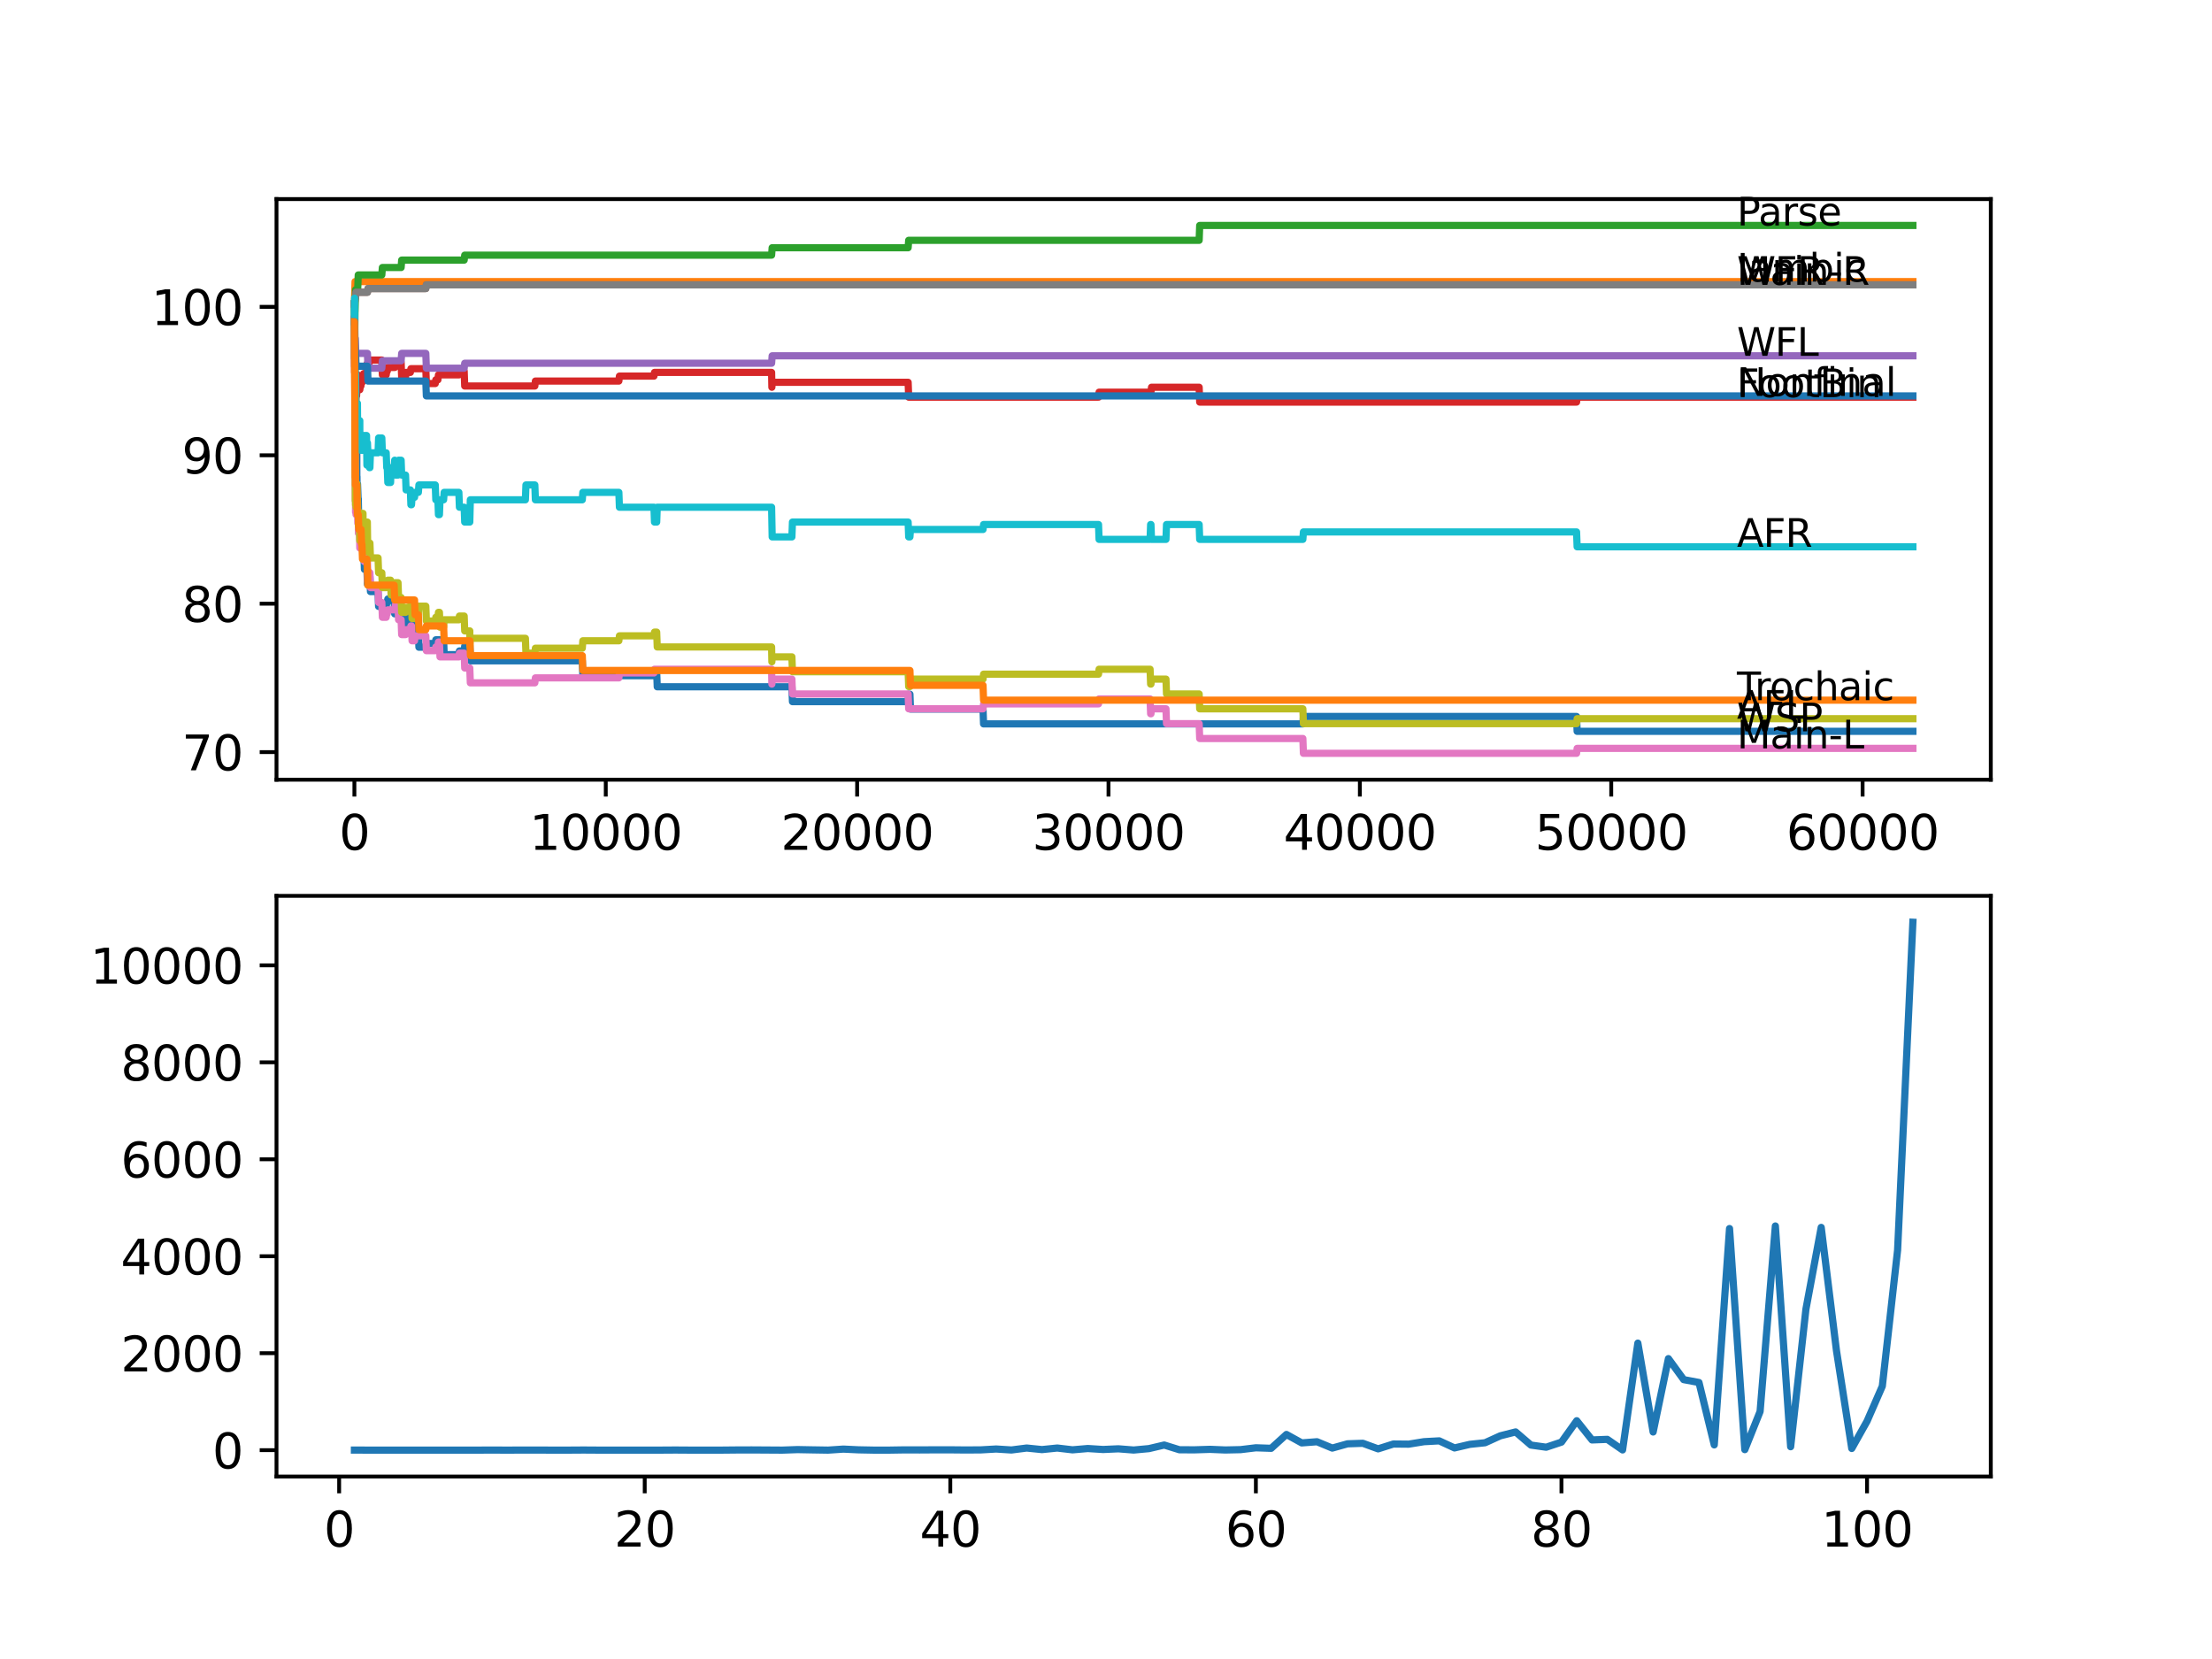 <?xml version="1.0" encoding="utf-8" standalone="no"?>
<!DOCTYPE svg PUBLIC "-//W3C//DTD SVG 1.1//EN"
  "http://www.w3.org/Graphics/SVG/1.1/DTD/svg11.dtd">
<svg xmlns:xlink="http://www.w3.org/1999/xlink" width="460.8pt" height="345.6pt" viewBox="0 0 460.8 345.6" xmlns="http://www.w3.org/2000/svg" version="1.1">
 <defs>
  <style type="text/css">*{stroke-linejoin: round; stroke-linecap: butt}</style>
 </defs>
 <g id="figure_1">
  <g id="patch_1">
   <path d="M 0 345.6 
L 460.8 345.6 
L 460.8 0 
L 0 0 
z
" style="fill: #ffffff"/>
  </g>
  <g id="axes_1">
   <g id="patch_2">
    <path d="M 57.6 162.432 
L 414.72 162.432 
L 414.72 41.472 
L 57.6 41.472 
z
" style="fill: #ffffff"/>
   </g>
   <g id="matplotlib.axis_1">
    <g id="xtick_1">
     <g id="line2d_1">
      <defs>
       <path id="md489f6631b" d="M 0 0 
L 0 3.5 
" style="stroke: #000000; stroke-width: 0.8"/>
      </defs>
      <g>
       <use xlink:href="#md489f6631b" x="73.827" y="162.432" style="stroke: #000000; stroke-width: 0.8"/>
      </g>
     </g>
     <g id="text_1">
      <!-- 0 -->
      <g transform="translate(70.646 177.03)scale(0.1 -0.1)">
       <defs>
        <path id="DejaVuSans-30" d="M 2034 4250 
Q 1547 4250 1301 3770 
Q 1056 3291 1056 2328 
Q 1056 1369 1301 889 
Q 1547 409 2034 409 
Q 2525 409 2770 889 
Q 3016 1369 3016 2328 
Q 3016 3291 2770 3770 
Q 2525 4250 2034 4250 
z
M 2034 4750 
Q 2819 4750 3233 4129 
Q 3647 3509 3647 2328 
Q 3647 1150 3233 529 
Q 2819 -91 2034 -91 
Q 1250 -91 836 529 
Q 422 1150 422 2328 
Q 422 3509 836 4129 
Q 1250 4750 2034 4750 
z
" transform="scale(0.016)"/>
       </defs>
       <use xlink:href="#DejaVuSans-30"/>
      </g>
     </g>
    </g>
    <g id="xtick_2">
     <g id="line2d_2">
      <g>
       <use xlink:href="#md489f6631b" x="126.192" y="162.432" style="stroke: #000000; stroke-width: 0.8"/>
      </g>
     </g>
     <g id="text_2">
      <!-- 10000 -->
      <g transform="translate(110.286 177.03)scale(0.1 -0.1)">
       <defs>
        <path id="DejaVuSans-31" d="M 794 531 
L 1825 531 
L 1825 4091 
L 703 3866 
L 703 4441 
L 1819 4666 
L 2450 4666 
L 2450 531 
L 3481 531 
L 3481 0 
L 794 0 
L 794 531 
z
" transform="scale(0.016)"/>
       </defs>
       <use xlink:href="#DejaVuSans-31"/>
       <use xlink:href="#DejaVuSans-30" x="63.623"/>
       <use xlink:href="#DejaVuSans-30" x="127.246"/>
       <use xlink:href="#DejaVuSans-30" x="190.869"/>
       <use xlink:href="#DejaVuSans-30" x="254.492"/>
      </g>
     </g>
    </g>
    <g id="xtick_3">
     <g id="line2d_3">
      <g>
       <use xlink:href="#md489f6631b" x="178.556" y="162.432" style="stroke: #000000; stroke-width: 0.8"/>
      </g>
     </g>
     <g id="text_3">
      <!-- 20000 -->
      <g transform="translate(162.65 177.03)scale(0.1 -0.1)">
       <defs>
        <path id="DejaVuSans-32" d="M 1228 531 
L 3431 531 
L 3431 0 
L 469 0 
L 469 531 
Q 828 903 1448 1529 
Q 2069 2156 2228 2338 
Q 2531 2678 2651 2914 
Q 2772 3150 2772 3378 
Q 2772 3750 2511 3984 
Q 2250 4219 1831 4219 
Q 1534 4219 1204 4116 
Q 875 4013 500 3803 
L 500 4441 
Q 881 4594 1212 4672 
Q 1544 4750 1819 4750 
Q 2544 4750 2975 4387 
Q 3406 4025 3406 3419 
Q 3406 3131 3298 2873 
Q 3191 2616 2906 2266 
Q 2828 2175 2409 1742 
Q 1991 1309 1228 531 
z
" transform="scale(0.016)"/>
       </defs>
       <use xlink:href="#DejaVuSans-32"/>
       <use xlink:href="#DejaVuSans-30" x="63.623"/>
       <use xlink:href="#DejaVuSans-30" x="127.246"/>
       <use xlink:href="#DejaVuSans-30" x="190.869"/>
       <use xlink:href="#DejaVuSans-30" x="254.492"/>
      </g>
     </g>
    </g>
    <g id="xtick_4">
     <g id="line2d_4">
      <g>
       <use xlink:href="#md489f6631b" x="230.921" y="162.432" style="stroke: #000000; stroke-width: 0.8"/>
      </g>
     </g>
     <g id="text_4">
      <!-- 30000 -->
      <g transform="translate(215.015 177.03)scale(0.1 -0.1)">
       <defs>
        <path id="DejaVuSans-33" d="M 2597 2516 
Q 3050 2419 3304 2112 
Q 3559 1806 3559 1356 
Q 3559 666 3084 287 
Q 2609 -91 1734 -91 
Q 1441 -91 1130 -33 
Q 819 25 488 141 
L 488 750 
Q 750 597 1062 519 
Q 1375 441 1716 441 
Q 2309 441 2620 675 
Q 2931 909 2931 1356 
Q 2931 1769 2642 2001 
Q 2353 2234 1838 2234 
L 1294 2234 
L 1294 2753 
L 1863 2753 
Q 2328 2753 2575 2939 
Q 2822 3125 2822 3475 
Q 2822 3834 2567 4026 
Q 2313 4219 1838 4219 
Q 1578 4219 1281 4162 
Q 984 4106 628 3988 
L 628 4550 
Q 988 4650 1302 4700 
Q 1616 4750 1894 4750 
Q 2613 4750 3031 4423 
Q 3450 4097 3450 3541 
Q 3450 3153 3228 2886 
Q 3006 2619 2597 2516 
z
" transform="scale(0.016)"/>
       </defs>
       <use xlink:href="#DejaVuSans-33"/>
       <use xlink:href="#DejaVuSans-30" x="63.623"/>
       <use xlink:href="#DejaVuSans-30" x="127.246"/>
       <use xlink:href="#DejaVuSans-30" x="190.869"/>
       <use xlink:href="#DejaVuSans-30" x="254.492"/>
      </g>
     </g>
    </g>
    <g id="xtick_5">
     <g id="line2d_5">
      <g>
       <use xlink:href="#md489f6631b" x="283.285" y="162.432" style="stroke: #000000; stroke-width: 0.8"/>
      </g>
     </g>
     <g id="text_5">
      <!-- 40000 -->
      <g transform="translate(267.379 177.03)scale(0.1 -0.1)">
       <defs>
        <path id="DejaVuSans-34" d="M 2419 4116 
L 825 1625 
L 2419 1625 
L 2419 4116 
z
M 2253 4666 
L 3047 4666 
L 3047 1625 
L 3713 1625 
L 3713 1100 
L 3047 1100 
L 3047 0 
L 2419 0 
L 2419 1100 
L 313 1100 
L 313 1709 
L 2253 4666 
z
" transform="scale(0.016)"/>
       </defs>
       <use xlink:href="#DejaVuSans-34"/>
       <use xlink:href="#DejaVuSans-30" x="63.623"/>
       <use xlink:href="#DejaVuSans-30" x="127.246"/>
       <use xlink:href="#DejaVuSans-30" x="190.869"/>
       <use xlink:href="#DejaVuSans-30" x="254.492"/>
      </g>
     </g>
    </g>
    <g id="xtick_6">
     <g id="line2d_6">
      <g>
       <use xlink:href="#md489f6631b" x="335.65" y="162.432" style="stroke: #000000; stroke-width: 0.8"/>
      </g>
     </g>
     <g id="text_6">
      <!-- 50000 -->
      <g transform="translate(319.744 177.03)scale(0.1 -0.1)">
       <defs>
        <path id="DejaVuSans-35" d="M 691 4666 
L 3169 4666 
L 3169 4134 
L 1269 4134 
L 1269 2991 
Q 1406 3038 1543 3061 
Q 1681 3084 1819 3084 
Q 2600 3084 3056 2656 
Q 3513 2228 3513 1497 
Q 3513 744 3044 326 
Q 2575 -91 1722 -91 
Q 1428 -91 1123 -41 
Q 819 9 494 109 
L 494 744 
Q 775 591 1075 516 
Q 1375 441 1709 441 
Q 2250 441 2565 725 
Q 2881 1009 2881 1497 
Q 2881 1984 2565 2268 
Q 2250 2553 1709 2553 
Q 1456 2553 1204 2497 
Q 953 2441 691 2322 
L 691 4666 
z
" transform="scale(0.016)"/>
       </defs>
       <use xlink:href="#DejaVuSans-35"/>
       <use xlink:href="#DejaVuSans-30" x="63.623"/>
       <use xlink:href="#DejaVuSans-30" x="127.246"/>
       <use xlink:href="#DejaVuSans-30" x="190.869"/>
       <use xlink:href="#DejaVuSans-30" x="254.492"/>
      </g>
     </g>
    </g>
    <g id="xtick_7">
     <g id="line2d_7">
      <g>
       <use xlink:href="#md489f6631b" x="388.014" y="162.432" style="stroke: #000000; stroke-width: 0.8"/>
      </g>
     </g>
     <g id="text_7">
      <!-- 60000 -->
      <g transform="translate(372.108 177.03)scale(0.1 -0.1)">
       <defs>
        <path id="DejaVuSans-36" d="M 2113 2584 
Q 1688 2584 1439 2293 
Q 1191 2003 1191 1497 
Q 1191 994 1439 701 
Q 1688 409 2113 409 
Q 2538 409 2786 701 
Q 3034 994 3034 1497 
Q 3034 2003 2786 2293 
Q 2538 2584 2113 2584 
z
M 3366 4563 
L 3366 3988 
Q 3128 4100 2886 4159 
Q 2644 4219 2406 4219 
Q 1781 4219 1451 3797 
Q 1122 3375 1075 2522 
Q 1259 2794 1537 2939 
Q 1816 3084 2150 3084 
Q 2853 3084 3261 2657 
Q 3669 2231 3669 1497 
Q 3669 778 3244 343 
Q 2819 -91 2113 -91 
Q 1303 -91 875 529 
Q 447 1150 447 2328 
Q 447 3434 972 4092 
Q 1497 4750 2381 4750 
Q 2619 4750 2861 4703 
Q 3103 4656 3366 4563 
z
" transform="scale(0.016)"/>
       </defs>
       <use xlink:href="#DejaVuSans-36"/>
       <use xlink:href="#DejaVuSans-30" x="63.623"/>
       <use xlink:href="#DejaVuSans-30" x="127.246"/>
       <use xlink:href="#DejaVuSans-30" x="190.869"/>
       <use xlink:href="#DejaVuSans-30" x="254.492"/>
      </g>
     </g>
    </g>
   </g>
   <g id="matplotlib.axis_2">
    <g id="ytick_1">
     <g id="line2d_8">
      <defs>
       <path id="mbfef77be1e" d="M 0 0 
L -3.5 0 
" style="stroke: #000000; stroke-width: 0.8"/>
      </defs>
      <g>
       <use xlink:href="#mbfef77be1e" x="57.6" y="156.676" style="stroke: #000000; stroke-width: 0.8"/>
      </g>
     </g>
     <g id="text_8">
      <!-- 70 -->
      <g transform="translate(37.875 160.475)scale(0.1 -0.1)">
       <defs>
        <path id="DejaVuSans-37" d="M 525 4666 
L 3525 4666 
L 3525 4397 
L 1831 0 
L 1172 0 
L 2766 4134 
L 525 4134 
L 525 4666 
z
" transform="scale(0.016)"/>
       </defs>
       <use xlink:href="#DejaVuSans-37"/>
       <use xlink:href="#DejaVuSans-30" x="63.623"/>
      </g>
     </g>
    </g>
    <g id="ytick_2">
     <g id="line2d_9">
      <g>
       <use xlink:href="#mbfef77be1e" x="57.6" y="125.759" style="stroke: #000000; stroke-width: 0.8"/>
      </g>
     </g>
     <g id="text_9">
      <!-- 80 -->
      <g transform="translate(37.875 129.558)scale(0.1 -0.1)">
       <defs>
        <path id="DejaVuSans-38" d="M 2034 2216 
Q 1584 2216 1326 1975 
Q 1069 1734 1069 1313 
Q 1069 891 1326 650 
Q 1584 409 2034 409 
Q 2484 409 2743 651 
Q 3003 894 3003 1313 
Q 3003 1734 2745 1975 
Q 2488 2216 2034 2216 
z
M 1403 2484 
Q 997 2584 770 2862 
Q 544 3141 544 3541 
Q 544 4100 942 4425 
Q 1341 4750 2034 4750 
Q 2731 4750 3128 4425 
Q 3525 4100 3525 3541 
Q 3525 3141 3298 2862 
Q 3072 2584 2669 2484 
Q 3125 2378 3379 2068 
Q 3634 1759 3634 1313 
Q 3634 634 3220 271 
Q 2806 -91 2034 -91 
Q 1263 -91 848 271 
Q 434 634 434 1313 
Q 434 1759 690 2068 
Q 947 2378 1403 2484 
z
M 1172 3481 
Q 1172 3119 1398 2916 
Q 1625 2713 2034 2713 
Q 2441 2713 2670 2916 
Q 2900 3119 2900 3481 
Q 2900 3844 2670 4047 
Q 2441 4250 2034 4250 
Q 1625 4250 1398 4047 
Q 1172 3844 1172 3481 
z
" transform="scale(0.016)"/>
       </defs>
       <use xlink:href="#DejaVuSans-38"/>
       <use xlink:href="#DejaVuSans-30" x="63.623"/>
      </g>
     </g>
    </g>
    <g id="ytick_3">
     <g id="line2d_10">
      <g>
       <use xlink:href="#mbfef77be1e" x="57.6" y="94.841" style="stroke: #000000; stroke-width: 0.8"/>
      </g>
     </g>
     <g id="text_10">
      <!-- 90 -->
      <g transform="translate(37.875 98.64)scale(0.1 -0.1)">
       <defs>
        <path id="DejaVuSans-39" d="M 703 97 
L 703 672 
Q 941 559 1184 500 
Q 1428 441 1663 441 
Q 2288 441 2617 861 
Q 2947 1281 2994 2138 
Q 2813 1869 2534 1725 
Q 2256 1581 1919 1581 
Q 1219 1581 811 2004 
Q 403 2428 403 3163 
Q 403 3881 828 4315 
Q 1253 4750 1959 4750 
Q 2769 4750 3195 4129 
Q 3622 3509 3622 2328 
Q 3622 1225 3098 567 
Q 2575 -91 1691 -91 
Q 1453 -91 1209 -44 
Q 966 3 703 97 
z
M 1959 2075 
Q 2384 2075 2632 2365 
Q 2881 2656 2881 3163 
Q 2881 3666 2632 3958 
Q 2384 4250 1959 4250 
Q 1534 4250 1286 3958 
Q 1038 3666 1038 3163 
Q 1038 2656 1286 2365 
Q 1534 2075 1959 2075 
z
" transform="scale(0.016)"/>
       </defs>
       <use xlink:href="#DejaVuSans-39"/>
       <use xlink:href="#DejaVuSans-30" x="63.623"/>
      </g>
     </g>
    </g>
    <g id="ytick_4">
     <g id="line2d_11">
      <g>
       <use xlink:href="#mbfef77be1e" x="57.6" y="63.923" style="stroke: #000000; stroke-width: 0.8"/>
      </g>
     </g>
     <g id="text_11">
      <!-- 100 -->
      <g transform="translate(31.512 67.723)scale(0.1 -0.1)">
       <use xlink:href="#DejaVuSans-31"/>
       <use xlink:href="#DejaVuSans-30" x="63.623"/>
       <use xlink:href="#DejaVuSans-30" x="127.246"/>
      </g>
     </g>
    </g>
   </g>
   <g id="line2d_12">
    <path d="M 73.833 63.305 
L 73.838 63.305 
L 73.979 83.814 
L 73.985 83.814 
L 74.105 92.316 
L 74.131 92.316 
L 74.168 90.77 
L 74.173 93.862 
L 74.231 93.862 
L 74.283 93.862 
L 74.325 93.089 
L 74.335 99.272 
L 74.356 99.272 
L 74.362 99.272 
L 74.388 102.364 
L 74.472 100.818 
L 74.482 100.818 
L 74.597 103.91 
L 74.639 103.91 
L 74.76 110.094 
L 74.89 110.094 
L 75.006 107.775 
L 75.184 107.775 
L 75.22 107.002 
L 75.226 110.094 
L 75.278 110.094 
L 75.398 110.094 
L 75.514 113.185 
L 75.618 113.185 
L 75.634 116.277 
L 75.728 115.504 
L 75.802 115.504 
L 75.917 118.596 
L 76.435 118.596 
L 76.545 121.688 
L 76.66 120.915 
L 76.859 120.915 
L 76.975 120.142 
L 77.058 120.142 
L 77.174 123.234 
L 78.755 123.234 
L 78.87 126.325 
L 80.452 126.325 
L 80.567 125.552 
L 80.677 125.552 
L 80.792 124.78 
L 82.106 124.78 
L 82.222 127.871 
L 84.478 127.871 
L 84.594 130.963 
L 85.484 130.963 
L 85.599 130.19 
L 85.725 130.19 
L 85.84 128.644 
L 86.353 128.644 
L 86.468 131.736 
L 87.154 131.736 
L 87.269 134.828 
L 88.704 134.828 
L 88.819 134.055 
L 90.673 134.055 
L 90.788 133.282 
L 92.412 133.282 
L 92.527 136.374 
L 95.59 136.374 
L 95.705 135.601 
L 96.695 135.601 
L 96.81 134.57 
L 97.889 134.57 
L 98.004 137.662 
L 121.301 137.662 
L 121.416 140.754 
L 136.23 140.754 
L 136.345 139.981 
L 136.801 139.981 
L 136.916 143.072 
L 164.968 143.072 
L 165.083 146.164 
L 189.181 146.164 
L 189.296 144.618 
L 189.553 144.618 
L 189.668 147.71 
L 204.781 147.71 
L 204.896 150.802 
L 271.409 150.802 
L 271.524 149.256 
L 328.429 149.256 
L 328.544 152.348 
L 398.487 152.348 
L 398.487 152.348 
" clip-path="url(#pf7fe50f7b6)" style="fill: none; stroke: #1f77b4; stroke-width: 1.5; stroke-linecap: square"/>
   </g>
   <g id="line2d_13">
    <path d="M 73.833 63.305 
L 73.838 63.305 
L 73.964 58.667 
L 398.487 58.667 
L 398.487 58.667 
" clip-path="url(#pf7fe50f7b6)" style="fill: none; stroke: #ff7f0e; stroke-width: 1.5; stroke-linecap: square"/>
   </g>
   <g id="line2d_14">
    <path d="M 73.833 63.305 
L 73.838 63.305 
L 73.864 74.641 
L 73.948 65.005 
L 73.958 65.005 
L 74.074 60.368 
L 74.513 60.368 
L 74.629 57.276 
L 79.54 57.276 
L 79.656 55.73 
L 83.562 55.73 
L 83.677 54.184 
L 96.695 54.184 
L 96.81 53.154 
L 160.737 53.154 
L 160.852 51.608 
L 189.181 51.608 
L 189.296 50.062 
L 249.804 50.062 
L 249.919 46.97 
L 398.487 46.97 
L 398.487 46.97 
" clip-path="url(#pf7fe50f7b6)" style="fill: none; stroke: #2ca02c; stroke-width: 1.5; stroke-linecap: square"/>
   </g>
   <g id="line2d_15">
    <path d="M 73.833 67.015 
L 73.843 67.015 
L 73.848 65.985 
L 73.88 77.579 
L 73.901 76.806 
L 73.917 76.806 
L 74.021 85.823 
L 74.037 85.05 
L 74.068 85.05 
L 74.189 82.474 
L 74.283 82.474 
L 74.409 79.897 
L 74.461 79.897 
L 74.513 78.094 
L 74.519 81.186 
L 74.561 81.186 
L 74.953 81.186 
L 75.069 80.413 
L 75.184 80.413 
L 75.299 79.64 
L 75.472 79.64 
L 75.587 78.609 
L 75.634 78.609 
L 75.749 77.836 
L 76.357 77.836 
L 76.477 75.775 
L 76.859 75.775 
L 76.975 75.002 
L 79.54 75.002 
L 79.656 78.094 
L 80.452 78.094 
L 80.567 77.321 
L 80.677 77.321 
L 80.792 76.548 
L 82.248 76.548 
L 82.363 75.517 
L 83.562 75.517 
L 83.677 78.609 
L 84.478 78.609 
L 84.594 77.579 
L 85.484 77.579 
L 85.599 76.806 
L 88.704 76.806 
L 88.819 79.897 
L 90.673 79.897 
L 90.788 79.124 
L 91.223 79.124 
L 91.338 78.094 
L 95.59 78.094 
L 95.705 77.321 
L 96.695 77.321 
L 96.81 80.413 
L 111.415 80.413 
L 111.53 79.382 
L 128.92 79.382 
L 129.035 78.352 
L 136.23 78.352 
L 136.345 77.579 
L 160.737 77.579 
L 160.794 80.67 
L 160.847 79.64 
L 189.181 79.64 
L 189.296 82.732 
L 228.842 82.732 
L 228.957 81.701 
L 239.765 81.701 
L 239.88 80.67 
L 249.804 80.67 
L 249.919 83.762 
L 328.429 83.762 
L 328.544 82.732 
L 398.487 82.732 
L 398.487 82.732 
" clip-path="url(#pf7fe50f7b6)" style="fill: none; stroke: #d62728; stroke-width: 1.5; stroke-linecap: square"/>
   </g>
   <g id="line2d_16">
    <path d="M 73.833 67.015 
L 73.848 67.015 
L 73.864 76.29 
L 73.964 70.519 
L 74 70.519 
L 74.115 73.611 
L 76.545 73.611 
L 76.66 76.703 
L 79.54 76.703 
L 79.656 75.157 
L 83.562 75.157 
L 83.677 73.611 
L 88.704 73.611 
L 88.819 76.703 
L 96.695 76.703 
L 96.81 75.672 
L 160.737 75.672 
L 160.852 74.126 
L 398.487 74.126 
L 398.487 74.126 
" clip-path="url(#pf7fe50f7b6)" style="fill: none; stroke: #9467bd; stroke-width: 1.5; stroke-linecap: square"/>
   </g>
   <g id="line2d_17">
    <path d="M 73.833 63.305 
L 73.875 63.305 
L 73.995 61.914 
L 74.063 61.914 
L 74.178 60.883 
L 76.545 60.883 
L 76.66 60.11 
L 88.704 60.11 
L 88.819 59.337 
L 398.487 59.337 
L 398.487 59.337 
" clip-path="url(#pf7fe50f7b6)" style="fill: none; stroke: #8c564b; stroke-width: 1.5; stroke-linecap: square"/>
   </g>
   <g id="line2d_18">
    <path d="M 73.833 67.015 
L 73.848 67.015 
L 74.021 104.374 
L 74.063 103.601 
L 74.068 106.693 
L 74.121 105.662 
L 74.131 105.662 
L 74.168 104.116 
L 74.173 107.208 
L 74.231 107.208 
L 74.283 107.208 
L 74.409 104.632 
L 74.424 104.632 
L 74.54 109.012 
L 74.639 109.012 
L 74.66 107.981 
L 74.665 111.073 
L 74.739 111.073 
L 74.89 111.073 
L 74.953 114.164 
L 75 113.392 
L 75.184 113.392 
L 75.299 112.619 
L 75.472 112.619 
L 75.587 111.588 
L 75.618 111.588 
L 75.634 114.68 
L 75.728 113.907 
L 75.802 113.907 
L 75.917 116.999 
L 76.357 116.999 
L 76.477 114.937 
L 76.524 114.937 
L 76.603 121.121 
L 76.639 120.09 
L 76.859 120.09 
L 76.975 119.317 
L 77.058 119.317 
L 77.174 122.409 
L 78.755 122.409 
L 78.87 125.501 
L 79.54 125.501 
L 79.656 128.593 
L 80.452 128.593 
L 80.567 127.82 
L 80.677 127.82 
L 80.792 127.047 
L 82.248 127.047 
L 82.363 126.016 
L 82.913 126.016 
L 83.028 129.108 
L 83.562 129.108 
L 83.677 132.2 
L 84.478 132.2 
L 84.594 131.169 
L 85.484 131.169 
L 85.599 130.396 
L 85.725 130.396 
L 85.84 133.488 
L 86.353 133.488 
L 86.468 132.457 
L 88.704 132.457 
L 88.819 135.549 
L 90.673 135.549 
L 90.788 134.776 
L 91.223 134.776 
L 91.338 133.746 
L 91.542 133.746 
L 91.658 136.837 
L 95.59 136.837 
L 95.705 136.064 
L 96.695 136.064 
L 96.81 139.156 
L 97.863 139.156 
L 97.978 142.248 
L 111.415 142.248 
L 111.53 141.217 
L 128.92 141.217 
L 129.035 140.187 
L 136.23 140.187 
L 136.345 139.414 
L 160.737 139.414 
L 160.794 142.506 
L 160.847 141.475 
L 164.968 141.475 
L 165.083 144.567 
L 189.181 144.567 
L 189.296 147.659 
L 204.781 147.659 
L 204.896 146.628 
L 228.842 146.628 
L 228.957 145.597 
L 239.582 145.597 
L 239.697 148.689 
L 239.765 148.689 
L 239.88 147.659 
L 242.891 147.659 
L 243.007 150.75 
L 249.804 150.75 
L 249.919 153.842 
L 271.409 153.842 
L 271.524 156.934 
L 328.429 156.934 
L 328.544 155.903 
L 398.487 155.903 
L 398.487 155.903 
" clip-path="url(#pf7fe50f7b6)" style="fill: none; stroke: #e377c2; stroke-width: 1.5; stroke-linecap: square"/>
   </g>
   <g id="line2d_19">
    <path d="M 73.833 63.305 
L 73.875 63.305 
L 73.995 61.914 
L 74.063 61.914 
L 74.178 60.883 
L 76.545 60.883 
L 76.66 60.11 
L 88.704 60.11 
L 88.819 59.337 
L 398.487 59.337 
L 398.487 59.337 
" clip-path="url(#pf7fe50f7b6)" style="fill: none; stroke: #7f7f7f; stroke-width: 1.5; stroke-linecap: square"/>
   </g>
   <g id="line2d_20">
    <path d="M 73.833 67.015 
L 73.848 67.015 
L 74.021 104.374 
L 74.063 102.055 
L 74.068 105.147 
L 74.136 103.343 
L 74.163 103.343 
L 74.168 102.57 
L 74.173 105.662 
L 74.257 105.662 
L 74.283 105.662 
L 74.362 100.767 
L 74.409 103.086 
L 74.424 103.086 
L 74.54 107.466 
L 74.639 107.466 
L 74.66 106.435 
L 74.665 109.527 
L 74.739 109.527 
L 74.89 109.527 
L 74.953 112.619 
L 75 111.846 
L 75.184 111.846 
L 75.309 109.527 
L 75.398 109.527 
L 75.514 106.95 
L 75.618 106.95 
L 75.634 110.042 
L 75.728 109.269 
L 75.802 109.269 
L 75.917 112.361 
L 76.357 112.361 
L 76.482 108.754 
L 76.524 108.754 
L 76.603 114.937 
L 76.639 113.907 
L 76.859 113.907 
L 76.975 113.134 
L 77.058 113.134 
L 77.174 116.226 
L 78.755 116.226 
L 78.87 119.317 
L 79.54 119.317 
L 79.656 122.409 
L 80.452 122.409 
L 80.567 121.636 
L 80.677 121.636 
L 80.792 120.863 
L 81.363 120.863 
L 81.478 123.955 
L 82.106 123.955 
L 82.222 122.409 
L 82.248 122.409 
L 82.363 121.379 
L 82.913 121.379 
L 83.028 124.47 
L 83.562 124.47 
L 83.677 127.562 
L 84.478 127.562 
L 84.594 126.532 
L 85.484 126.532 
L 85.599 125.759 
L 85.725 125.759 
L 85.84 128.85 
L 86.353 128.85 
L 86.468 127.82 
L 87.154 127.82 
L 87.269 126.274 
L 88.704 126.274 
L 88.819 129.366 
L 90.673 129.366 
L 90.788 128.593 
L 91.223 128.593 
L 91.338 127.562 
L 91.542 127.562 
L 91.658 130.654 
L 92.412 130.654 
L 92.527 129.108 
L 95.59 129.108 
L 95.705 128.335 
L 96.695 128.335 
L 96.81 131.427 
L 97.863 131.427 
L 97.889 134.519 
L 97.973 132.973 
L 109.451 132.973 
L 109.566 136.064 
L 111.415 136.064 
L 111.53 135.034 
L 121.301 135.034 
L 121.416 133.488 
L 128.92 133.488 
L 129.035 132.457 
L 136.23 132.457 
L 136.345 131.684 
L 136.801 131.684 
L 136.916 134.776 
L 160.737 134.776 
L 160.794 137.868 
L 160.847 136.837 
L 164.968 136.837 
L 165.083 139.929 
L 189.181 139.929 
L 189.296 143.021 
L 189.553 143.021 
L 189.668 141.475 
L 204.781 141.475 
L 204.896 140.444 
L 228.842 140.444 
L 228.957 139.414 
L 239.582 139.414 
L 239.697 142.506 
L 239.765 142.506 
L 239.88 141.475 
L 242.891 141.475 
L 243.007 144.567 
L 249.804 144.567 
L 249.919 147.659 
L 271.409 147.659 
L 271.524 150.75 
L 328.429 150.75 
L 328.544 149.72 
L 398.487 149.72 
L 398.487 149.72 
" clip-path="url(#pf7fe50f7b6)" style="fill: none; stroke: #bcbd22; stroke-width: 1.5; stroke-linecap: square"/>
   </g>
   <g id="line2d_21">
    <path d="M 73.833 67.015 
L 73.838 67.015 
L 73.864 62.12 
L 73.922 75.002 
L 73.964 87.369 
L 74 74.229 
L 74.037 80.413 
L 74.047 80.413 
L 74.068 77.836 
L 74.136 84.02 
L 74.142 84.02 
L 74.163 84.02 
L 74.168 87.112 
L 74.273 84.02 
L 74.283 84.02 
L 74.325 90.203 
L 74.398 87.112 
L 74.424 87.112 
L 74.461 84.02 
L 74.519 93.295 
L 74.524 93.295 
L 74.639 93.295 
L 74.77 89.173 
L 74.89 89.173 
L 74.953 87.627 
L 74.959 90.719 
L 74.995 90.719 
L 75.184 90.719 
L 75.22 93.81 
L 75.294 92.264 
L 75.398 92.264 
L 75.472 90.719 
L 75.477 93.81 
L 75.503 93.81 
L 75.618 93.81 
L 75.634 90.719 
L 75.728 93.81 
L 75.802 93.81 
L 75.917 90.719 
L 76.357 90.719 
L 76.435 96.902 
L 76.472 95.356 
L 76.524 95.356 
L 76.545 92.264 
L 76.634 94.326 
L 76.859 94.326 
L 76.975 97.417 
L 77.058 97.417 
L 77.174 94.326 
L 78.755 94.326 
L 78.87 91.234 
L 79.54 91.234 
L 79.656 94.326 
L 80.452 94.326 
L 80.567 97.417 
L 80.677 97.417 
L 80.792 100.509 
L 81.363 100.509 
L 81.478 97.417 
L 82.106 97.417 
L 82.222 95.872 
L 82.248 95.872 
L 82.363 98.963 
L 82.913 98.963 
L 83.028 95.872 
L 83.562 95.872 
L 83.677 98.963 
L 84.478 98.963 
L 84.594 102.055 
L 85.484 102.055 
L 85.599 105.147 
L 85.725 105.147 
L 85.84 103.601 
L 86.353 103.601 
L 86.468 102.57 
L 87.154 102.57 
L 87.269 101.024 
L 90.673 101.024 
L 90.788 104.116 
L 91.223 104.116 
L 91.338 107.208 
L 91.542 107.208 
L 91.658 104.116 
L 92.412 104.116 
L 92.527 102.57 
L 95.59 102.57 
L 95.705 105.662 
L 96.695 105.662 
L 96.81 108.754 
L 97.863 108.754 
L 97.978 104.116 
L 109.451 104.116 
L 109.566 101.024 
L 111.415 101.024 
L 111.53 104.116 
L 121.301 104.116 
L 121.416 102.57 
L 128.92 102.57 
L 129.035 105.662 
L 136.23 105.662 
L 136.345 108.754 
L 136.801 108.754 
L 136.916 105.662 
L 160.737 105.662 
L 160.857 111.846 
L 164.968 111.846 
L 165.083 108.754 
L 189.181 108.754 
L 189.296 111.846 
L 189.553 111.846 
L 189.668 110.3 
L 204.781 110.3 
L 204.896 109.269 
L 228.842 109.269 
L 228.957 112.361 
L 239.582 112.361 
L 239.697 109.269 
L 239.765 109.269 
L 239.88 112.361 
L 242.891 112.361 
L 243.007 109.269 
L 249.804 109.269 
L 249.919 112.361 
L 271.409 112.361 
L 271.524 110.815 
L 328.429 110.815 
L 328.544 113.907 
L 398.487 113.907 
L 398.487 113.907 
" clip-path="url(#pf7fe50f7b6)" style="fill: none; stroke: #17becf; stroke-width: 1.5; stroke-linecap: square"/>
   </g>
   <g id="line2d_22">
    <path d="M 73.833 67.015 
L 73.875 67.015 
L 73.995 73.199 
L 74.063 73.199 
L 74.178 76.29 
L 76.545 76.29 
L 76.66 79.382 
L 88.704 79.382 
L 88.819 82.474 
L 398.487 82.474 
L 398.487 82.474 
" clip-path="url(#pf7fe50f7b6)" style="fill: none; stroke: #1f77b4; stroke-width: 1.5; stroke-linecap: square"/>
   </g>
   <g id="line2d_23">
    <path d="M 73.833 67.015 
L 73.838 67.015 
L 74 99.479 
L 74.047 97.933 
L 74.053 101.024 
L 74.105 101.024 
L 74.325 101.024 
L 74.445 107.208 
L 74.639 107.208 
L 74.754 110.3 
L 75.22 110.3 
L 75.336 113.392 
L 75.398 113.392 
L 75.514 116.483 
L 76.435 116.483 
L 76.545 119.575 
L 76.603 118.802 
L 76.608 121.894 
L 76.639 121.894 
L 82.106 121.894 
L 82.222 124.986 
L 86.353 124.986 
L 86.468 128.077 
L 87.154 128.077 
L 87.269 131.169 
L 88.704 131.169 
L 88.819 130.396 
L 92.412 130.396 
L 92.527 133.488 
L 97.889 133.488 
L 98.004 136.58 
L 121.301 136.58 
L 121.416 139.671 
L 189.553 139.671 
L 189.668 142.763 
L 204.781 142.763 
L 204.896 145.855 
L 398.487 145.855 
L 398.487 145.855 
" clip-path="url(#pf7fe50f7b6)" style="fill: none; stroke: #ff7f0e; stroke-width: 1.5; stroke-linecap: square"/>
   </g>
   <g id="patch_3">
    <path d="M 57.6 162.432 
L 57.6 41.472 
" style="fill: none; stroke: #000000; stroke-width: 0.8; stroke-linejoin: miter; stroke-linecap: square"/>
   </g>
   <g id="patch_4">
    <path d="M 414.72 162.432 
L 414.72 41.472 
" style="fill: none; stroke: #000000; stroke-width: 0.8; stroke-linejoin: miter; stroke-linecap: square"/>
   </g>
   <g id="patch_5">
    <path d="M 57.6 162.432 
L 414.72 162.432 
" style="fill: none; stroke: #000000; stroke-width: 0.8; stroke-linejoin: miter; stroke-linecap: square"/>
   </g>
   <g id="patch_6">
    <path d="M 57.6 41.472 
L 414.72 41.472 
" style="fill: none; stroke: #000000; stroke-width: 0.8; stroke-linejoin: miter; stroke-linecap: square"/>
   </g>
   <g id="text_12">
    <!-- WSP -->
    <g transform="translate(361.832 152.348)scale(0.08 -0.08)">
     <defs>
      <path id="DejaVuSans-57" d="M 213 4666 
L 850 4666 
L 1831 722 
L 2809 4666 
L 3519 4666 
L 4500 722 
L 5478 4666 
L 6119 4666 
L 4947 0 
L 4153 0 
L 3169 4050 
L 2175 0 
L 1381 0 
L 213 4666 
z
" transform="scale(0.016)"/>
      <path id="DejaVuSans-53" d="M 3425 4513 
L 3425 3897 
Q 3066 4069 2747 4153 
Q 2428 4238 2131 4238 
Q 1616 4238 1336 4038 
Q 1056 3838 1056 3469 
Q 1056 3159 1242 3001 
Q 1428 2844 1947 2747 
L 2328 2669 
Q 3034 2534 3370 2195 
Q 3706 1856 3706 1288 
Q 3706 609 3251 259 
Q 2797 -91 1919 -91 
Q 1588 -91 1214 -16 
Q 841 59 441 206 
L 441 856 
Q 825 641 1194 531 
Q 1563 422 1919 422 
Q 2459 422 2753 634 
Q 3047 847 3047 1241 
Q 3047 1584 2836 1778 
Q 2625 1972 2144 2069 
L 1759 2144 
Q 1053 2284 737 2584 
Q 422 2884 422 3419 
Q 422 4038 858 4394 
Q 1294 4750 2059 4750 
Q 2388 4750 2728 4690 
Q 3069 4631 3425 4513 
z
" transform="scale(0.016)"/>
      <path id="DejaVuSans-50" d="M 1259 4147 
L 1259 2394 
L 2053 2394 
Q 2494 2394 2734 2622 
Q 2975 2850 2975 3272 
Q 2975 3691 2734 3919 
Q 2494 4147 2053 4147 
L 1259 4147 
z
M 628 4666 
L 2053 4666 
Q 2838 4666 3239 4311 
Q 3641 3956 3641 3272 
Q 3641 2581 3239 2228 
Q 2838 1875 2053 1875 
L 1259 1875 
L 1259 0 
L 628 0 
L 628 4666 
z
" transform="scale(0.016)"/>
     </defs>
     <use xlink:href="#DejaVuSans-57"/>
     <use xlink:href="#DejaVuSans-53" x="98.877"/>
     <use xlink:href="#DejaVuSans-50" x="162.354"/>
    </g>
   </g>
   <g id="text_13">
    <!-- Iambic -->
    <g transform="translate(361.832 58.667)scale(0.08 -0.08)">
     <defs>
      <path id="DejaVuSans-49" d="M 628 4666 
L 1259 4666 
L 1259 0 
L 628 0 
L 628 4666 
z
" transform="scale(0.016)"/>
      <path id="DejaVuSans-61" d="M 2194 1759 
Q 1497 1759 1228 1600 
Q 959 1441 959 1056 
Q 959 750 1161 570 
Q 1363 391 1709 391 
Q 2188 391 2477 730 
Q 2766 1069 2766 1631 
L 2766 1759 
L 2194 1759 
z
M 3341 1997 
L 3341 0 
L 2766 0 
L 2766 531 
Q 2569 213 2275 61 
Q 1981 -91 1556 -91 
Q 1019 -91 701 211 
Q 384 513 384 1019 
Q 384 1609 779 1909 
Q 1175 2209 1959 2209 
L 2766 2209 
L 2766 2266 
Q 2766 2663 2505 2880 
Q 2244 3097 1772 3097 
Q 1472 3097 1187 3025 
Q 903 2953 641 2809 
L 641 3341 
Q 956 3463 1253 3523 
Q 1550 3584 1831 3584 
Q 2591 3584 2966 3190 
Q 3341 2797 3341 1997 
z
" transform="scale(0.016)"/>
      <path id="DejaVuSans-6d" d="M 3328 2828 
Q 3544 3216 3844 3400 
Q 4144 3584 4550 3584 
Q 5097 3584 5394 3201 
Q 5691 2819 5691 2113 
L 5691 0 
L 5113 0 
L 5113 2094 
Q 5113 2597 4934 2840 
Q 4756 3084 4391 3084 
Q 3944 3084 3684 2787 
Q 3425 2491 3425 1978 
L 3425 0 
L 2847 0 
L 2847 2094 
Q 2847 2600 2669 2842 
Q 2491 3084 2119 3084 
Q 1678 3084 1418 2786 
Q 1159 2488 1159 1978 
L 1159 0 
L 581 0 
L 581 3500 
L 1159 3500 
L 1159 2956 
Q 1356 3278 1631 3431 
Q 1906 3584 2284 3584 
Q 2666 3584 2933 3390 
Q 3200 3197 3328 2828 
z
" transform="scale(0.016)"/>
      <path id="DejaVuSans-62" d="M 3116 1747 
Q 3116 2381 2855 2742 
Q 2594 3103 2138 3103 
Q 1681 3103 1420 2742 
Q 1159 2381 1159 1747 
Q 1159 1113 1420 752 
Q 1681 391 2138 391 
Q 2594 391 2855 752 
Q 3116 1113 3116 1747 
z
M 1159 2969 
Q 1341 3281 1617 3432 
Q 1894 3584 2278 3584 
Q 2916 3584 3314 3078 
Q 3713 2572 3713 1747 
Q 3713 922 3314 415 
Q 2916 -91 2278 -91 
Q 1894 -91 1617 61 
Q 1341 213 1159 525 
L 1159 0 
L 581 0 
L 581 4863 
L 1159 4863 
L 1159 2969 
z
" transform="scale(0.016)"/>
      <path id="DejaVuSans-69" d="M 603 3500 
L 1178 3500 
L 1178 0 
L 603 0 
L 603 3500 
z
M 603 4863 
L 1178 4863 
L 1178 4134 
L 603 4134 
L 603 4863 
z
" transform="scale(0.016)"/>
      <path id="DejaVuSans-63" d="M 3122 3366 
L 3122 2828 
Q 2878 2963 2633 3030 
Q 2388 3097 2138 3097 
Q 1578 3097 1268 2742 
Q 959 2388 959 1747 
Q 959 1106 1268 751 
Q 1578 397 2138 397 
Q 2388 397 2633 464 
Q 2878 531 3122 666 
L 3122 134 
Q 2881 22 2623 -34 
Q 2366 -91 2075 -91 
Q 1284 -91 818 406 
Q 353 903 353 1747 
Q 353 2603 823 3093 
Q 1294 3584 2113 3584 
Q 2378 3584 2631 3529 
Q 2884 3475 3122 3366 
z
" transform="scale(0.016)"/>
     </defs>
     <use xlink:href="#DejaVuSans-49"/>
     <use xlink:href="#DejaVuSans-61" x="29.492"/>
     <use xlink:href="#DejaVuSans-6d" x="90.771"/>
     <use xlink:href="#DejaVuSans-62" x="188.184"/>
     <use xlink:href="#DejaVuSans-69" x="251.66"/>
     <use xlink:href="#DejaVuSans-63" x="279.443"/>
    </g>
   </g>
   <g id="text_14">
    <!-- Parse -->
    <g transform="translate(361.832 46.97)scale(0.08 -0.08)">
     <defs>
      <path id="DejaVuSans-72" d="M 2631 2963 
Q 2534 3019 2420 3045 
Q 2306 3072 2169 3072 
Q 1681 3072 1420 2755 
Q 1159 2438 1159 1844 
L 1159 0 
L 581 0 
L 581 3500 
L 1159 3500 
L 1159 2956 
Q 1341 3275 1631 3429 
Q 1922 3584 2338 3584 
Q 2397 3584 2469 3576 
Q 2541 3569 2628 3553 
L 2631 2963 
z
" transform="scale(0.016)"/>
      <path id="DejaVuSans-73" d="M 2834 3397 
L 2834 2853 
Q 2591 2978 2328 3040 
Q 2066 3103 1784 3103 
Q 1356 3103 1142 2972 
Q 928 2841 928 2578 
Q 928 2378 1081 2264 
Q 1234 2150 1697 2047 
L 1894 2003 
Q 2506 1872 2764 1633 
Q 3022 1394 3022 966 
Q 3022 478 2636 193 
Q 2250 -91 1575 -91 
Q 1294 -91 989 -36 
Q 684 19 347 128 
L 347 722 
Q 666 556 975 473 
Q 1284 391 1588 391 
Q 1994 391 2212 530 
Q 2431 669 2431 922 
Q 2431 1156 2273 1281 
Q 2116 1406 1581 1522 
L 1381 1569 
Q 847 1681 609 1914 
Q 372 2147 372 2553 
Q 372 3047 722 3315 
Q 1072 3584 1716 3584 
Q 2034 3584 2315 3537 
Q 2597 3491 2834 3397 
z
" transform="scale(0.016)"/>
      <path id="DejaVuSans-65" d="M 3597 1894 
L 3597 1613 
L 953 1613 
Q 991 1019 1311 708 
Q 1631 397 2203 397 
Q 2534 397 2845 478 
Q 3156 559 3463 722 
L 3463 178 
Q 3153 47 2828 -22 
Q 2503 -91 2169 -91 
Q 1331 -91 842 396 
Q 353 884 353 1716 
Q 353 2575 817 3079 
Q 1281 3584 2069 3584 
Q 2775 3584 3186 3129 
Q 3597 2675 3597 1894 
z
M 3022 2063 
Q 3016 2534 2758 2815 
Q 2500 3097 2075 3097 
Q 1594 3097 1305 2825 
Q 1016 2553 972 2059 
L 3022 2063 
z
" transform="scale(0.016)"/>
     </defs>
     <use xlink:href="#DejaVuSans-50"/>
     <use xlink:href="#DejaVuSans-61" x="55.803"/>
     <use xlink:href="#DejaVuSans-72" x="117.082"/>
     <use xlink:href="#DejaVuSans-73" x="158.195"/>
     <use xlink:href="#DejaVuSans-65" x="210.295"/>
    </g>
   </g>
   <g id="text_15">
    <!-- FootBin -->
    <g transform="translate(361.832 82.732)scale(0.08 -0.08)">
     <defs>
      <path id="DejaVuSans-46" d="M 628 4666 
L 3309 4666 
L 3309 4134 
L 1259 4134 
L 1259 2759 
L 3109 2759 
L 3109 2228 
L 1259 2228 
L 1259 0 
L 628 0 
L 628 4666 
z
" transform="scale(0.016)"/>
      <path id="DejaVuSans-6f" d="M 1959 3097 
Q 1497 3097 1228 2736 
Q 959 2375 959 1747 
Q 959 1119 1226 758 
Q 1494 397 1959 397 
Q 2419 397 2687 759 
Q 2956 1122 2956 1747 
Q 2956 2369 2687 2733 
Q 2419 3097 1959 3097 
z
M 1959 3584 
Q 2709 3584 3137 3096 
Q 3566 2609 3566 1747 
Q 3566 888 3137 398 
Q 2709 -91 1959 -91 
Q 1206 -91 779 398 
Q 353 888 353 1747 
Q 353 2609 779 3096 
Q 1206 3584 1959 3584 
z
" transform="scale(0.016)"/>
      <path id="DejaVuSans-74" d="M 1172 4494 
L 1172 3500 
L 2356 3500 
L 2356 3053 
L 1172 3053 
L 1172 1153 
Q 1172 725 1289 603 
Q 1406 481 1766 481 
L 2356 481 
L 2356 0 
L 1766 0 
Q 1100 0 847 248 
Q 594 497 594 1153 
L 594 3053 
L 172 3053 
L 172 3500 
L 594 3500 
L 594 4494 
L 1172 4494 
z
" transform="scale(0.016)"/>
      <path id="DejaVuSans-42" d="M 1259 2228 
L 1259 519 
L 2272 519 
Q 2781 519 3026 730 
Q 3272 941 3272 1375 
Q 3272 1813 3026 2020 
Q 2781 2228 2272 2228 
L 1259 2228 
z
M 1259 4147 
L 1259 2741 
L 2194 2741 
Q 2656 2741 2882 2914 
Q 3109 3088 3109 3444 
Q 3109 3797 2882 3972 
Q 2656 4147 2194 4147 
L 1259 4147 
z
M 628 4666 
L 2241 4666 
Q 2963 4666 3353 4366 
Q 3744 4066 3744 3513 
Q 3744 3084 3544 2831 
Q 3344 2578 2956 2516 
Q 3422 2416 3680 2098 
Q 3938 1781 3938 1306 
Q 3938 681 3513 340 
Q 3088 0 2303 0 
L 628 0 
L 628 4666 
z
" transform="scale(0.016)"/>
      <path id="DejaVuSans-6e" d="M 3513 2113 
L 3513 0 
L 2938 0 
L 2938 2094 
Q 2938 2591 2744 2837 
Q 2550 3084 2163 3084 
Q 1697 3084 1428 2787 
Q 1159 2491 1159 1978 
L 1159 0 
L 581 0 
L 581 3500 
L 1159 3500 
L 1159 2956 
Q 1366 3272 1645 3428 
Q 1925 3584 2291 3584 
Q 2894 3584 3203 3211 
Q 3513 2838 3513 2113 
z
" transform="scale(0.016)"/>
     </defs>
     <use xlink:href="#DejaVuSans-46"/>
     <use xlink:href="#DejaVuSans-6f" x="53.895"/>
     <use xlink:href="#DejaVuSans-6f" x="115.076"/>
     <use xlink:href="#DejaVuSans-74" x="176.258"/>
     <use xlink:href="#DejaVuSans-42" x="215.467"/>
     <use xlink:href="#DejaVuSans-69" x="284.07"/>
     <use xlink:href="#DejaVuSans-6e" x="311.854"/>
    </g>
   </g>
   <g id="text_16">
    <!-- WFL -->
    <g transform="translate(361.832 74.126)scale(0.08 -0.08)">
     <defs>
      <path id="DejaVuSans-4c" d="M 628 4666 
L 1259 4666 
L 1259 531 
L 3531 531 
L 3531 0 
L 628 0 
L 628 4666 
z
" transform="scale(0.016)"/>
     </defs>
     <use xlink:href="#DejaVuSans-57"/>
     <use xlink:href="#DejaVuSans-46" x="98.877"/>
     <use xlink:href="#DejaVuSans-4c" x="156.396"/>
    </g>
   </g>
   <g id="text_17">
    <!-- WFR -->
    <g transform="translate(361.832 59.337)scale(0.08 -0.08)">
     <defs>
      <path id="DejaVuSans-52" d="M 2841 2188 
Q 3044 2119 3236 1894 
Q 3428 1669 3622 1275 
L 4263 0 
L 3584 0 
L 2988 1197 
Q 2756 1666 2539 1819 
Q 2322 1972 1947 1972 
L 1259 1972 
L 1259 0 
L 628 0 
L 628 4666 
L 2053 4666 
Q 2853 4666 3247 4331 
Q 3641 3997 3641 3322 
Q 3641 2881 3436 2590 
Q 3231 2300 2841 2188 
z
M 1259 4147 
L 1259 2491 
L 2053 2491 
Q 2509 2491 2742 2702 
Q 2975 2913 2975 3322 
Q 2975 3731 2742 3939 
Q 2509 4147 2053 4147 
L 1259 4147 
z
" transform="scale(0.016)"/>
     </defs>
     <use xlink:href="#DejaVuSans-57"/>
     <use xlink:href="#DejaVuSans-46" x="98.877"/>
     <use xlink:href="#DejaVuSans-52" x="156.396"/>
    </g>
   </g>
   <g id="text_18">
    <!-- Main-L -->
    <g transform="translate(361.832 155.903)scale(0.08 -0.08)">
     <defs>
      <path id="DejaVuSans-4d" d="M 628 4666 
L 1569 4666 
L 2759 1491 
L 3956 4666 
L 4897 4666 
L 4897 0 
L 4281 0 
L 4281 4097 
L 3078 897 
L 2444 897 
L 1241 4097 
L 1241 0 
L 628 0 
L 628 4666 
z
" transform="scale(0.016)"/>
      <path id="DejaVuSans-2d" d="M 313 2009 
L 1997 2009 
L 1997 1497 
L 313 1497 
L 313 2009 
z
" transform="scale(0.016)"/>
     </defs>
     <use xlink:href="#DejaVuSans-4d"/>
     <use xlink:href="#DejaVuSans-61" x="86.279"/>
     <use xlink:href="#DejaVuSans-69" x="147.559"/>
     <use xlink:href="#DejaVuSans-6e" x="175.342"/>
     <use xlink:href="#DejaVuSans-2d" x="238.721"/>
     <use xlink:href="#DejaVuSans-4c" x="274.805"/>
    </g>
   </g>
   <g id="text_19">
    <!-- Main-R -->
    <g transform="translate(361.832 59.337)scale(0.08 -0.08)">
     <use xlink:href="#DejaVuSans-4d"/>
     <use xlink:href="#DejaVuSans-61" x="86.279"/>
     <use xlink:href="#DejaVuSans-69" x="147.559"/>
     <use xlink:href="#DejaVuSans-6e" x="175.342"/>
     <use xlink:href="#DejaVuSans-2d" x="238.721"/>
     <use xlink:href="#DejaVuSans-52" x="274.805"/>
    </g>
   </g>
   <g id="text_20">
    <!-- AFL -->
    <g transform="translate(361.832 149.72)scale(0.08 -0.08)">
     <defs>
      <path id="DejaVuSans-41" d="M 2188 4044 
L 1331 1722 
L 3047 1722 
L 2188 4044 
z
M 1831 4666 
L 2547 4666 
L 4325 0 
L 3669 0 
L 3244 1197 
L 1141 1197 
L 716 0 
L 50 0 
L 1831 4666 
z
" transform="scale(0.016)"/>
     </defs>
     <use xlink:href="#DejaVuSans-41"/>
     <use xlink:href="#DejaVuSans-46" x="68.408"/>
     <use xlink:href="#DejaVuSans-4c" x="125.928"/>
    </g>
   </g>
   <g id="text_21">
    <!-- AFR -->
    <g transform="translate(361.832 113.907)scale(0.08 -0.08)">
     <use xlink:href="#DejaVuSans-41"/>
     <use xlink:href="#DejaVuSans-46" x="68.408"/>
     <use xlink:href="#DejaVuSans-52" x="125.928"/>
    </g>
   </g>
   <g id="text_22">
    <!-- Nonfinal -->
    <g transform="translate(361.832 82.474)scale(0.08 -0.08)">
     <defs>
      <path id="DejaVuSans-4e" d="M 628 4666 
L 1478 4666 
L 3547 763 
L 3547 4666 
L 4159 4666 
L 4159 0 
L 3309 0 
L 1241 3903 
L 1241 0 
L 628 0 
L 628 4666 
z
" transform="scale(0.016)"/>
      <path id="DejaVuSans-66" d="M 2375 4863 
L 2375 4384 
L 1825 4384 
Q 1516 4384 1395 4259 
Q 1275 4134 1275 3809 
L 1275 3500 
L 2222 3500 
L 2222 3053 
L 1275 3053 
L 1275 0 
L 697 0 
L 697 3053 
L 147 3053 
L 147 3500 
L 697 3500 
L 697 3744 
Q 697 4328 969 4595 
Q 1241 4863 1831 4863 
L 2375 4863 
z
" transform="scale(0.016)"/>
      <path id="DejaVuSans-6c" d="M 603 4863 
L 1178 4863 
L 1178 0 
L 603 0 
L 603 4863 
z
" transform="scale(0.016)"/>
     </defs>
     <use xlink:href="#DejaVuSans-4e"/>
     <use xlink:href="#DejaVuSans-6f" x="74.805"/>
     <use xlink:href="#DejaVuSans-6e" x="135.986"/>
     <use xlink:href="#DejaVuSans-66" x="199.365"/>
     <use xlink:href="#DejaVuSans-69" x="234.57"/>
     <use xlink:href="#DejaVuSans-6e" x="262.354"/>
     <use xlink:href="#DejaVuSans-61" x="325.732"/>
     <use xlink:href="#DejaVuSans-6c" x="387.012"/>
    </g>
   </g>
   <g id="text_23">
    <!-- Trochaic -->
    <g transform="translate(361.832 145.855)scale(0.08 -0.08)">
     <defs>
      <path id="DejaVuSans-54" d="M -19 4666 
L 3928 4666 
L 3928 4134 
L 2272 4134 
L 2272 0 
L 1638 0 
L 1638 4134 
L -19 4134 
L -19 4666 
z
" transform="scale(0.016)"/>
      <path id="DejaVuSans-68" d="M 3513 2113 
L 3513 0 
L 2938 0 
L 2938 2094 
Q 2938 2591 2744 2837 
Q 2550 3084 2163 3084 
Q 1697 3084 1428 2787 
Q 1159 2491 1159 1978 
L 1159 0 
L 581 0 
L 581 4863 
L 1159 4863 
L 1159 2956 
Q 1366 3272 1645 3428 
Q 1925 3584 2291 3584 
Q 2894 3584 3203 3211 
Q 3513 2838 3513 2113 
z
" transform="scale(0.016)"/>
     </defs>
     <use xlink:href="#DejaVuSans-54"/>
     <use xlink:href="#DejaVuSans-72" x="46.334"/>
     <use xlink:href="#DejaVuSans-6f" x="85.197"/>
     <use xlink:href="#DejaVuSans-63" x="146.379"/>
     <use xlink:href="#DejaVuSans-68" x="201.359"/>
     <use xlink:href="#DejaVuSans-61" x="264.738"/>
     <use xlink:href="#DejaVuSans-69" x="326.018"/>
     <use xlink:href="#DejaVuSans-63" x="353.801"/>
    </g>
   </g>
  </g>
  <g id="axes_2">
   <g id="patch_7">
    <path d="M 57.6 307.584 
L 414.72 307.584 
L 414.72 186.624 
L 57.6 186.624 
z
" style="fill: #ffffff"/>
   </g>
   <g id="matplotlib.axis_3">
    <g id="xtick_8">
     <g id="line2d_24">
      <g>
       <use xlink:href="#md489f6631b" x="70.65" y="307.584" style="stroke: #000000; stroke-width: 0.8"/>
      </g>
     </g>
     <g id="text_24">
      <!-- 0 -->
      <g transform="translate(67.469 322.182)scale(0.1 -0.1)">
       <use xlink:href="#DejaVuSans-30"/>
      </g>
     </g>
    </g>
    <g id="xtick_9">
     <g id="line2d_25">
      <g>
       <use xlink:href="#md489f6631b" x="134.308" y="307.584" style="stroke: #000000; stroke-width: 0.8"/>
      </g>
     </g>
     <g id="text_25">
      <!-- 20 -->
      <g transform="translate(127.945 322.182)scale(0.1 -0.1)">
       <use xlink:href="#DejaVuSans-32"/>
       <use xlink:href="#DejaVuSans-30" x="63.623"/>
      </g>
     </g>
    </g>
    <g id="xtick_10">
     <g id="line2d_26">
      <g>
       <use xlink:href="#md489f6631b" x="197.965" y="307.584" style="stroke: #000000; stroke-width: 0.8"/>
      </g>
     </g>
     <g id="text_26">
      <!-- 40 -->
      <g transform="translate(191.603 322.182)scale(0.1 -0.1)">
       <use xlink:href="#DejaVuSans-34"/>
       <use xlink:href="#DejaVuSans-30" x="63.623"/>
      </g>
     </g>
    </g>
    <g id="xtick_11">
     <g id="line2d_27">
      <g>
       <use xlink:href="#md489f6631b" x="261.623" y="307.584" style="stroke: #000000; stroke-width: 0.8"/>
      </g>
     </g>
     <g id="text_27">
      <!-- 60 -->
      <g transform="translate(255.261 322.182)scale(0.1 -0.1)">
       <use xlink:href="#DejaVuSans-36"/>
       <use xlink:href="#DejaVuSans-30" x="63.623"/>
      </g>
     </g>
    </g>
    <g id="xtick_12">
     <g id="line2d_28">
      <g>
       <use xlink:href="#md489f6631b" x="325.281" y="307.584" style="stroke: #000000; stroke-width: 0.8"/>
      </g>
     </g>
     <g id="text_28">
      <!-- 80 -->
      <g transform="translate(318.918 322.182)scale(0.1 -0.1)">
       <use xlink:href="#DejaVuSans-38"/>
       <use xlink:href="#DejaVuSans-30" x="63.623"/>
      </g>
     </g>
    </g>
    <g id="xtick_13">
     <g id="line2d_29">
      <g>
       <use xlink:href="#md489f6631b" x="388.939" y="307.584" style="stroke: #000000; stroke-width: 0.8"/>
      </g>
     </g>
     <g id="text_29">
      <!-- 100 -->
      <g transform="translate(379.395 322.182)scale(0.1 -0.1)">
       <use xlink:href="#DejaVuSans-31"/>
       <use xlink:href="#DejaVuSans-30" x="63.623"/>
       <use xlink:href="#DejaVuSans-30" x="127.246"/>
      </g>
     </g>
    </g>
   </g>
   <g id="matplotlib.axis_4">
    <g id="ytick_5">
     <g id="line2d_30">
      <g>
       <use xlink:href="#mbfef77be1e" x="57.6" y="302.096" style="stroke: #000000; stroke-width: 0.8"/>
      </g>
     </g>
     <g id="text_30">
      <!-- 0 -->
      <g transform="translate(44.237 305.895)scale(0.1 -0.1)">
       <use xlink:href="#DejaVuSans-30"/>
      </g>
     </g>
    </g>
    <g id="ytick_6">
     <g id="line2d_31">
      <g>
       <use xlink:href="#mbfef77be1e" x="57.6" y="281.897" style="stroke: #000000; stroke-width: 0.8"/>
      </g>
     </g>
     <g id="text_31">
      <!-- 2000 -->
      <g transform="translate(25.15 285.696)scale(0.1 -0.1)">
       <use xlink:href="#DejaVuSans-32"/>
       <use xlink:href="#DejaVuSans-30" x="63.623"/>
       <use xlink:href="#DejaVuSans-30" x="127.246"/>
       <use xlink:href="#DejaVuSans-30" x="190.869"/>
      </g>
     </g>
    </g>
    <g id="ytick_7">
     <g id="line2d_32">
      <g>
       <use xlink:href="#mbfef77be1e" x="57.6" y="261.698" style="stroke: #000000; stroke-width: 0.8"/>
      </g>
     </g>
     <g id="text_32">
      <!-- 4000 -->
      <g transform="translate(25.15 265.497)scale(0.1 -0.1)">
       <use xlink:href="#DejaVuSans-34"/>
       <use xlink:href="#DejaVuSans-30" x="63.623"/>
       <use xlink:href="#DejaVuSans-30" x="127.246"/>
       <use xlink:href="#DejaVuSans-30" x="190.869"/>
      </g>
     </g>
    </g>
    <g id="ytick_8">
     <g id="line2d_33">
      <g>
       <use xlink:href="#mbfef77be1e" x="57.6" y="241.499" style="stroke: #000000; stroke-width: 0.8"/>
      </g>
     </g>
     <g id="text_33">
      <!-- 6000 -->
      <g transform="translate(25.15 245.298)scale(0.1 -0.1)">
       <use xlink:href="#DejaVuSans-36"/>
       <use xlink:href="#DejaVuSans-30" x="63.623"/>
       <use xlink:href="#DejaVuSans-30" x="127.246"/>
       <use xlink:href="#DejaVuSans-30" x="190.869"/>
      </g>
     </g>
    </g>
    <g id="ytick_9">
     <g id="line2d_34">
      <g>
       <use xlink:href="#mbfef77be1e" x="57.6" y="221.3" style="stroke: #000000; stroke-width: 0.8"/>
      </g>
     </g>
     <g id="text_34">
      <!-- 8000 -->
      <g transform="translate(25.15 225.099)scale(0.1 -0.1)">
       <use xlink:href="#DejaVuSans-38"/>
       <use xlink:href="#DejaVuSans-30" x="63.623"/>
       <use xlink:href="#DejaVuSans-30" x="127.246"/>
       <use xlink:href="#DejaVuSans-30" x="190.869"/>
      </g>
     </g>
    </g>
    <g id="ytick_10">
     <g id="line2d_35">
      <g>
       <use xlink:href="#mbfef77be1e" x="57.6" y="201.101" style="stroke: #000000; stroke-width: 0.8"/>
      </g>
     </g>
     <g id="text_35">
      <!-- 10000 -->
      <g transform="translate(18.788 204.9)scale(0.1 -0.1)">
       <use xlink:href="#DejaVuSans-31"/>
       <use xlink:href="#DejaVuSans-30" x="63.623"/>
       <use xlink:href="#DejaVuSans-30" x="127.246"/>
       <use xlink:href="#DejaVuSans-30" x="190.869"/>
       <use xlink:href="#DejaVuSans-30" x="254.492"/>
      </g>
     </g>
    </g>
   </g>
   <g id="line2d_36">
    <path d="M 73.833 302.076 
L 77.016 302.086 
L 80.199 302.086 
L 83.381 302.086 
L 86.564 302.086 
L 89.747 302.086 
L 92.93 302.086 
L 96.113 302.086 
L 99.296 302.086 
L 102.479 302.076 
L 105.662 302.086 
L 108.844 302.076 
L 112.027 302.076 
L 115.21 302.086 
L 118.393 302.086 
L 121.576 302.066 
L 124.759 302.086 
L 127.942 302.086 
L 131.125 302.086 
L 134.308 302.086 
L 137.49 302.086 
L 140.673 302.066 
L 143.856 302.086 
L 147.039 302.086 
L 150.222 302.086 
L 153.405 302.056 
L 156.588 302.045 
L 159.771 302.066 
L 162.954 302.086 
L 166.136 301.975 
L 169.319 302.035 
L 172.502 302.086 
L 175.685 301.874 
L 178.868 302.025 
L 182.051 302.086 
L 185.234 302.086 
L 188.417 302.035 
L 191.6 302.045 
L 194.782 302.025 
L 197.965 302.025 
L 201.148 302.056 
L 204.331 302.035 
L 207.514 301.854 
L 210.697 302.056 
L 213.88 301.652 
L 217.063 301.975 
L 220.246 301.652 
L 223.428 302.025 
L 226.611 301.753 
L 229.794 301.955 
L 232.977 301.813 
L 236.16 302.066 
L 239.343 301.773 
L 242.526 301.025 
L 245.709 302.015 
L 248.892 302.025 
L 252.074 301.924 
L 255.257 302.056 
L 258.44 301.985 
L 261.623 301.601 
L 264.806 301.712 
L 267.989 298.824 
L 271.172 300.581 
L 274.355 300.339 
L 277.538 301.662 
L 280.72 300.773 
L 283.903 300.662 
L 287.086 301.823 
L 290.269 300.813 
L 293.452 300.844 
L 296.635 300.329 
L 299.818 300.157 
L 303.001 301.631 
L 306.184 300.884 
L 309.366 300.551 
L 312.549 299.106 
L 315.732 298.298 
L 318.915 301.035 
L 322.098 301.48 
L 325.281 300.419 
L 328.464 295.966 
L 331.647 299.965 
L 334.83 299.844 
L 338.012 302.045 
L 341.195 279.796 
L 344.378 298.309 
L 347.561 283.028 
L 350.744 287.401 
L 353.927 287.997 
L 357.11 300.995 
L 360.293 255.931 
L 363.476 301.985 
L 366.658 294.047 
L 369.841 255.396 
L 373.024 301.379 
L 376.207 272.726 
L 379.39 255.689 
L 382.573 281.382 
L 385.756 301.742 
L 388.939 296.067 
L 392.121 288.765 
L 395.304 260.425 
L 398.487 192.122 
" clip-path="url(#pfd5b493da3)" style="fill: none; stroke: #1f77b4; stroke-width: 1.5; stroke-linecap: square"/>
   </g>
   <g id="patch_8">
    <path d="M 57.6 307.584 
L 57.6 186.624 
" style="fill: none; stroke: #000000; stroke-width: 0.8; stroke-linejoin: miter; stroke-linecap: square"/>
   </g>
   <g id="patch_9">
    <path d="M 414.72 307.584 
L 414.72 186.624 
" style="fill: none; stroke: #000000; stroke-width: 0.8; stroke-linejoin: miter; stroke-linecap: square"/>
   </g>
   <g id="patch_10">
    <path d="M 57.6 307.584 
L 414.72 307.584 
" style="fill: none; stroke: #000000; stroke-width: 0.8; stroke-linejoin: miter; stroke-linecap: square"/>
   </g>
   <g id="patch_11">
    <path d="M 57.6 186.624 
L 414.72 186.624 
" style="fill: none; stroke: #000000; stroke-width: 0.8; stroke-linejoin: miter; stroke-linecap: square"/>
   </g>
  </g>
 </g>
 <defs>
  <clipPath id="pf7fe50f7b6">
   <rect x="57.6" y="41.472" width="357.12" height="120.96"/>
  </clipPath>
  <clipPath id="pfd5b493da3">
   <rect x="57.6" y="186.624" width="357.12" height="120.96"/>
  </clipPath>
 </defs>
</svg>
